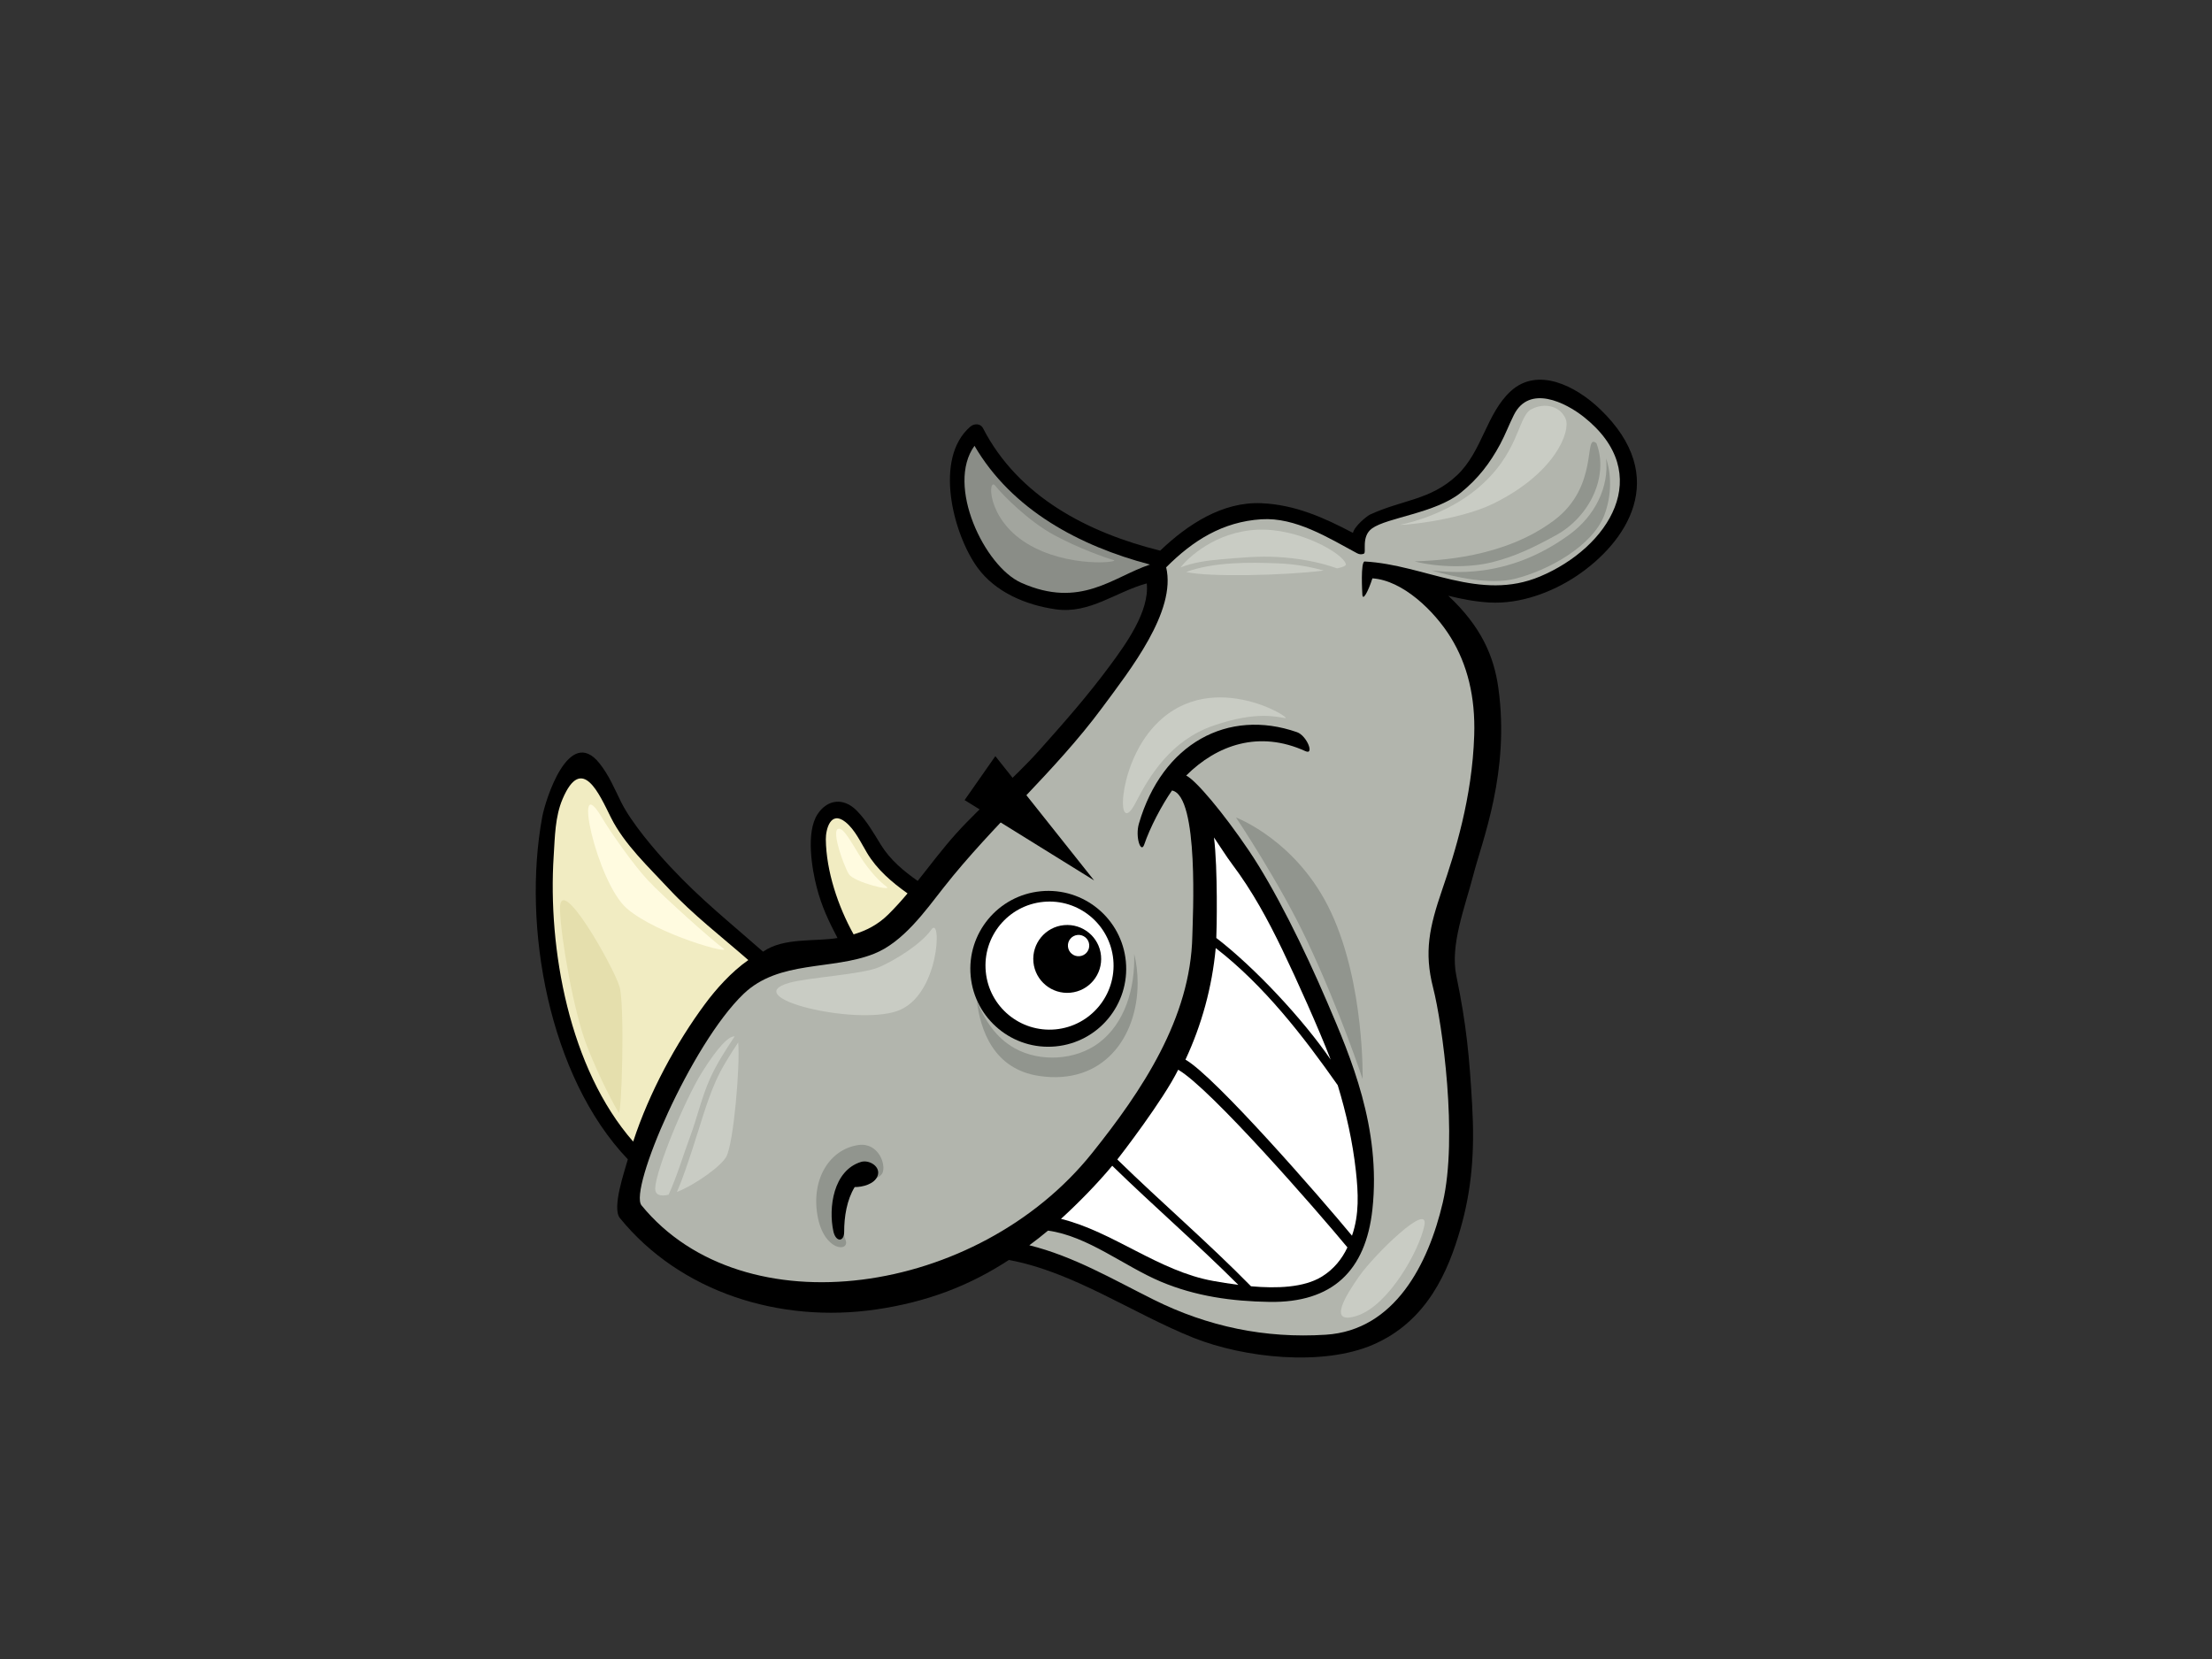 <?xml version="1.0" encoding="utf-8"?>
<!-- Generator: Adobe Illustrator 17.0.0, SVG Export Plug-In . SVG Version: 6.00 Build 0)  -->
<!DOCTYPE svg PUBLIC "-//W3C//DTD SVG 1.1//EN" "http://www.w3.org/Graphics/SVG/1.1/DTD/svg11.dtd">
<svg version="1.1" id="Layer_1" xmlns="http://www.w3.org/2000/svg" xmlns:xlink="http://www.w3.org/1999/xlink" x="0px" y="0px"
	 width="800px" height="600px" viewBox="0 0 800 600" enable-background="new 0 0 800 600" xml:space="preserve">
<rect x="0" y="0" width="800" height="600" fill="#333333" stroke="none"/>
<g>
	<path d="M578.701,147.992c-8.836-8.477-22.587-15.39-32.277-6.561c-8.869,8.079-10.345,21.921-19.557,30.539
		c-9.568,8.958-19.754,8.738-31.426,14.162c-0.957,0.445-5.493,3.996-6.134,6.589c-10.513-5.524-20.876-10.198-33.11-10.726
		c-14.119-0.608-26.744,7.731-36.603,17.158c-26.115-6.484-51.327-19.513-64.078-44.291c-0.911-1.771-3.214-1.735-4.554-0.585
		c-13.364,11.425-6.252,38.804,2.5,50.92c6.557,9.076,17.735,13.676,28.44,15.18c12.222,1.72,21.755-6.398,32.843-9.376
		c1.044,10.13-7.656,22.049-13.205,29.575c-8.082,10.948-16.528,20.556-25.601,30.709c-9.492,10.636-20.617,19.638-30.145,30.2
		c-4.936,5.48-9.32,11.376-13.891,17.114c-5.162-3.635-9.948-7.613-13.308-13.048c-2.68-4.336-5.136-8.692-8.722-12.351
		c-4.809-4.91-10.711-4.1-14.225,1.317c-4.221,6.511-2.019,19.708-0.251,26.475c1.785,6.835,4.176,11.905,7.494,18.255
		c-8.089,1.37-19.483-0.274-26.915,4.941c-12.508-11.011-22.126-18.516-33.524-30.687c-5.648-6.025-14.074-15.917-17.788-23.373
		c-2.451-4.91-4.412-9.763-7.861-14.073c-11.083-13.853-19.569,13.316-20.686,19.341c-7.34,39.616,2.352,93.917,30.955,123.889
		c-1.152,4.207-5.852,17.587-2.877,21.246c21.808,26.81,57.815,38.147,92.652,33.054c18.336-2.682,33.632-8.499,48.04-17.905
		c23.482,4.371,44.864,19.42,66.816,28.172c18.207,7.254,46.546,10.358,64.816,2.492c19.698-8.477,27.301-26.719,31.664-41.883
		c4.085-14.197,5.219-27.946,4.24-44.871c-0.995-17.206-1.994-28.673-5.723-46.687c-2.307-11.14,3.079-24.617,6.157-36.501
		c3.252-12.561,13.276-37.226,9.036-67.637c-1.605-11.528-6.232-22.19-18.097-33.298c4.883,1.195,9.816,2.157,14.912,2.439
		c11.015,0.606,22.509-3.619,31.446-9.584C588.016,196.396,604.473,172.71,578.701,147.992z"/>
	<path fill="#8A8D87" d="M369.317,210.756c-13.242-5.912-27.299-35.159-16.877-49.523c13.532,23.185,37.978,36.243,63.471,42.942
		C402.538,208.6,390.798,220.344,369.317,210.756z"/>
	<path fill="#F1ECC2" d="M298.671,303.558c-0.037-3.46,1.661-10.596,7.097-6.26c3.423,2.727,5.599,7.484,7.815,11.181
		c3.632,6.06,8.953,10.583,14.643,14.635c-2.206,2.619-4.49,5.171-6.946,7.595c-3.799,3.756-8.054,5.889-12.559,7.221
		C303.099,327.866,298.803,315.033,298.671,303.558z"/>
	<path fill="#F1ECC2" d="M200.248,309.598c0.453-6.987,0.484-14.25,3.239-20.684c6.997-16.371,13.273-1.646,17.46,6.749
		c4.867,9.753,13.686,17.938,21.002,25.826c8.515,9.186,19.272,17.49,28.691,25.733c-6.171,4.287-11.746,10.597-15.667,15.892
		c-10.403,14.048-20.131,31.897-25.976,49.759C205.888,386.48,198.085,343.213,200.248,309.598z"/>
	<path fill="#B2B5AD" d="M521.575,321.803c4.614-13.463,10.849-33.151,11.594-55.84c0.461-13.957-2.487-25.677-8.472-35.398
		c-5.989-9.725-17.454-20.695-28.346-21.4c-1.41,4.44-3.655,8.949-3.655,5.438c0,0-0.704-11.622,0.879-11.531
		c21.779,1.198,41.554,14.635,63.458,5.399c24.758-10.431,41.862-37.008,15.767-57.684c-6.598-5.224-19.7-11.804-25.26-0.758
		c-1.753,3.482-3.14,7.213-4.989,10.642c-3.738,6.932-8.005,12.447-14.127,17.429c-9.252,7.532-26.738,9.031-32.229,13.025
		c-4.092,2.975-1.828,8.892-2.99,9.144c-0.699,0.278-1.527,0.294-2.383-0.17c-10.394-5.592-22.291-13.083-34.625-12.295
		c-14.033,0.894-24.77,7.681-34.435,17.378c3.753,15.914-13.052,37.122-23.221,50.878c-17.066,23.079-39.522,42.359-57.184,64.843
		c-6.727,8.562-14.676,19.825-25.231,24.033c-15.243,6.078-34.339,2.196-47.201,14.517c-18.999,18.206-41.571,70.787-36.909,76.485
		c36.909,45.142,121.559,32.766,162.915-18.859c18.009-22.489,35.701-48.804,36.294-78.592c0.12-5.931,2.54-50.687-7.354-52.594
		c-3.664,5.222-7.983,13.443-10.032,19.51c-1.19,3.526-3.35-2.672-1.933-7.541c8.467-29.02,32.247-41.777,57.185-33.054
		c3.53,1.23,6.41,8.408,3.031,6.86c-16.765-7.654-31.998-2.266-43.124,8.821c3.457,1.648,13.328,13.314,22.654,27.106
		c9.33,13.79,19.875,35.079,28.39,54.959c8.517,19.871,19.483,45.444,16.315,74.778c-2.409,22.352-14.55,33.883-37.248,33.521
		c-13.569-0.218-26.713-2.021-39.325-7.345c-13.27-5.597-26.343-16.457-40.754-18.436c-2.209,1.838-4.462,3.607-6.757,5.303
		c16.053,3.989,30.069,12.25,44.992,19.683c19.562,9.741,40.285,14.071,62.219,12.665c25.02-1.598,37.145-25.685,42.316-47.799
		c5.524-23.653-0.146-64.625-3.487-77.655C514.971,344.239,516.967,335.265,521.575,321.803z"/>
	<path fill="#FFFFFF" d="M439.053,302.877c2.257,3.285,4.344,6.706,6.514,9.591c7.324,9.742,12.926,20.04,18.202,31.003
		c5.113,10.614,13.223,28.661,17.492,39.763c-10.092-14.735-27.598-33.429-41.369-44.005
		C440.043,336.883,440.484,314.167,439.053,302.877z"/>
	<path fill="#91958E" d="M410.187,345.011c0.385,12.42-3.335,25.085-12.796,32.181c-8.37,6.281-21.177,7.046-30.371,1.945
		c-6.866-3.811-10.831-10.145-13.739-17.074c1.315,10.345,5.962,24.631,22.586,27.078c23.083,3.411,35.572-14,35.572-33.68
		C411.44,351.689,411.003,348.194,410.187,345.011z"/>
	<path fill="#FFFFFF" d="M439.688,342.878c17.475,13.539,31.634,31.834,44.12,49.605c3.085,10.125,5.4,20.448,6.562,30.99
		c0.876,7.957,1.274,15.747-1.408,23.433c-11.181-13.544-49.488-57.549-60.224-63.671
		C434.618,370.629,438.349,357.091,439.688,342.878z"/>
	<path fill="#FFFFFF" d="M487.315,451.138c-1.978,4.194-4.908,7.859-9.176,10.522c-6.544,4.075-16.509,4.361-25.695,3.54
		c-15.57-15.861-32.457-30.335-48.358-45.852c0.988-1.221,16.634-21.504,22.015-32.46
		C437.617,393.409,476.688,438.282,487.315,451.138z"/>
	<path fill="#FFFFFF" d="M447.856,464.691c-3.312-0.43-6.418-0.949-9.082-1.421c-19.703-3.518-36.226-17.83-55.053-22.448
		c6.263-5.719,12.945-12.519,18.531-19.212C417.23,436.21,433.068,449.905,447.856,464.691z"/>
	<path fill="#91958E" d="M307.741,429.261c0.542-1.147,9.798-1.952,11.352-4.916c1.553-2.971-1.35-11.313-8.704-10.222
		c-10.218,1.515-17.029,12.11-14.759,25.358c2.268,13.245,11.738,13.395,10.218,9.082
		C303.578,442.131,304.714,435.699,307.741,429.261z"/>
	<path d="M311.377,420.232c-10.039,3.109-11.804,16.605-9.984,25.051c0.876,4.052,3.924,3.941,3.915,0.202
		c-0.015-5.377,0.954-11.556,3.803-16.167c2.88,0.035,7.127-1.084,8.257-3.978C318.7,421.928,314.341,419.313,311.377,420.232z"/>
	<path fill="#FFFBE0" d="M217.666,295.662c3.046,5.149,11.353,17.034,16.654,22.709c5.297,5.678,23.462,21.952,27.248,24.599
		c3.784,2.649-23.842-4.923-34.82-14.38C215.775,319.131,206.691,277.121,217.666,295.662z"/>
	<path fill="#FFFBE0" d="M303.957,299.827c2.074,0.752,5.675,7.947,8.324,11.731c2.651,3.786,5.678,7.192,8.329,9.086
		c2.649,1.894-11.729-1.512-13.625-4.541C305.091,313.07,299.792,298.313,303.957,299.827z"/>
	<path fill="#E5DFAD" d="M202.527,328.969c0.263,9.867,4.921,37.091,9.842,49.576c4.919,12.491,10.217,21.952,11.353,23.846
		c1.135,1.894,2.267-38.603,0.375-45.416C222.21,350.16,202.15,314.587,202.527,328.969z"/>
	<path fill="#91958E" d="M539.738,203.318c8.469-2.13,15.243-5.486,22.957-9.712c12.261-6.716,19.238-21.375,14.691-33.277
		c-0.061-0.048-0.116-0.114-0.177-0.158c-4.542-3.403,1.271,15.7-15.14,28.005c-18.381,13.79-42.42,14.499-50.463,14.866
		C519.917,205.181,531.336,205.43,539.738,203.318z"/>
	<path fill="#91958E" d="M580.849,165.799c1.17,10.204-3.916,20.711-13.19,27.498c-23,16.831-43.911,13.456-49.881,13.022
		c8.68,2.495,21.05,5.202,29.911,3.052c12.49-3.027,28.383-12.11,32.546-23.085C583.048,178.864,582.739,171.106,580.849,165.799z"
		/>
	<path fill="#91958E" d="M447.02,295.662c0,0,15.829,23.611,25.733,44.661c12.111,25.733,20.057,49.954,20.057,49.954
		s0.758-34.062-11.353-60.176C469.347,303.989,447.02,295.662,447.02,295.662z"/>
	<path fill="#C9CCC4" d="M506.816,189.693c3.52-0.707,16.261-3.901,26.868-12.493c15.897-12.867,15.14-26.491,20.061-29.142
		c4.919-2.647,10.598-1.132,12.488,3.406c1.894,4.544-3.784,19.683-26.113,30.659C526.661,188.738,503.643,190.326,506.816,189.693z
		"/>
	<path fill="#C9CCC4" d="M441.677,202.282c6.803-0.583,13.582-1.236,20.417-0.829c7.428,0.44,14.669,1.689,21.514,4.107
		c2.077-0.455,3.252-0.955,3.15-1.487c-0.757-3.781-17.033-13.245-32.173-12.488c-15.137,0.757-24.992,10.206-27.625,13.627
		c0,0,0,0.001-0.003,0.001C431.666,203.376,436.604,202.717,441.677,202.282z"/>
	<path fill="#C9CCC4" d="M462.094,203.745c-10.299-0.403-23.048-0.555-33.094,3.118c8.007,1.917,35.835,1.263,49.731-0.509
		C473.353,204.819,467.759,203.964,462.094,203.745z"/>
	<path fill="#A2A59E" d="M359.972,175.685c2.627,3.384,12.11,12.87,21.192,17.79c9.086,4.919,18.928,8.329,21.572,9.086
		c2.649,0.758-16.651,3.024-31.414-6.055C356.566,187.421,357.325,172.285,359.972,175.685z"/>
	<path fill="#C9CCC4" d="M285.414,355.459c6.902-1.973,26.491-3.026,32.545-5.677c6.06-2.649,15.142-8.329,18.925-13.625
		c3.781-5.302,3.027,24.224-12.49,29.52C308.88,370.979,266.868,360.755,285.414,355.459z"/>
	<path fill="#C9CCC4" d="M410.683,290.363c5.116-9.942,12.868-22.707,28.387-28.009c15.516-5.294,22.706-3.024,25.733-2.651
		c3.026,0.385-28.364-19.563-48.444,4.166C403.871,278.628,403.871,303.608,410.683,290.363z"/>
	<path fill="#C9CCC4" d="M491.674,461.429c5.391-7.639,25.358-27.25,23.466-18.168c-1.892,9.082-12.868,28.762-24.221,32.55
		C479.565,479.595,487.131,467.864,491.674,461.429z"/>
	<path fill="#C9CCC4" d="M241.809,432.084c3.095-6.78,5.11-13.827,7.731-20.865c2.598-6.985,4.201-14.33,7.253-21.14
		c2.422-5.405,5.661-10.327,8.899-15.253c-2.15-0.173-6.043,3.835-11.692,12.801c-6.437,10.222-16.748,35.486-17.031,42.01
		C236.853,432.251,238.868,432.775,241.809,432.084z"/>
	<path fill="#C9CCC4" d="M258.77,391.236c-3.427,7.825-5.691,16.408-8.398,24.517c-1.752,5.258-3.394,10.366-5.556,15.349
		c6.879-2.763,16.052-9.381,17.885-12.819c2.674-5.004,5.045-33.543,4.27-41.257C263.955,381.601,260.983,386.202,258.77,391.236z"
		/>
	<g>
		<path d="M407.18,347.725c1.459,15.499-9.91,29.255-25.412,30.719c-15.496,1.469-29.236-9.899-30.707-25.409
			c-1.464-15.478,9.905-29.236,25.402-30.706C391.953,320.86,405.701,332.237,407.18,347.725z"/>
		<path fill="#FFFFFF" d="M402.635,347.042c1.193,12.733-8.148,24.027-20.888,25.244c-12.739,1.198-24.042-8.148-25.23-20.878
			c-1.22-12.739,8.134-24.034,20.865-25.244C390.106,324.958,401.42,334.308,402.635,347.042z"/>
	</g>
	<g>
		<path d="M398.198,345.646c0.639,6.752-4.308,12.749-11.069,13.38c-6.742,0.639-12.733-4.312-13.379-11.062
			c-0.628-6.749,4.323-12.741,11.067-13.377C391.57,333.954,397.568,338.895,398.198,345.646z"/>
		<path fill="#FFFFFF" d="M393.926,341.624c0.203,2.115-1.353,3.996-3.472,4.199c-2.142,0.206-4.016-1.355-4.214-3.477
			c-0.2-2.127,1.353-4.006,3.482-4.207C391.836,337.937,393.73,339.5,393.926,341.624z"/>
	</g>
	<polygon points="348.862,289.366 359.982,273.469 395.693,318.406 	"/>
</g>
</svg>
